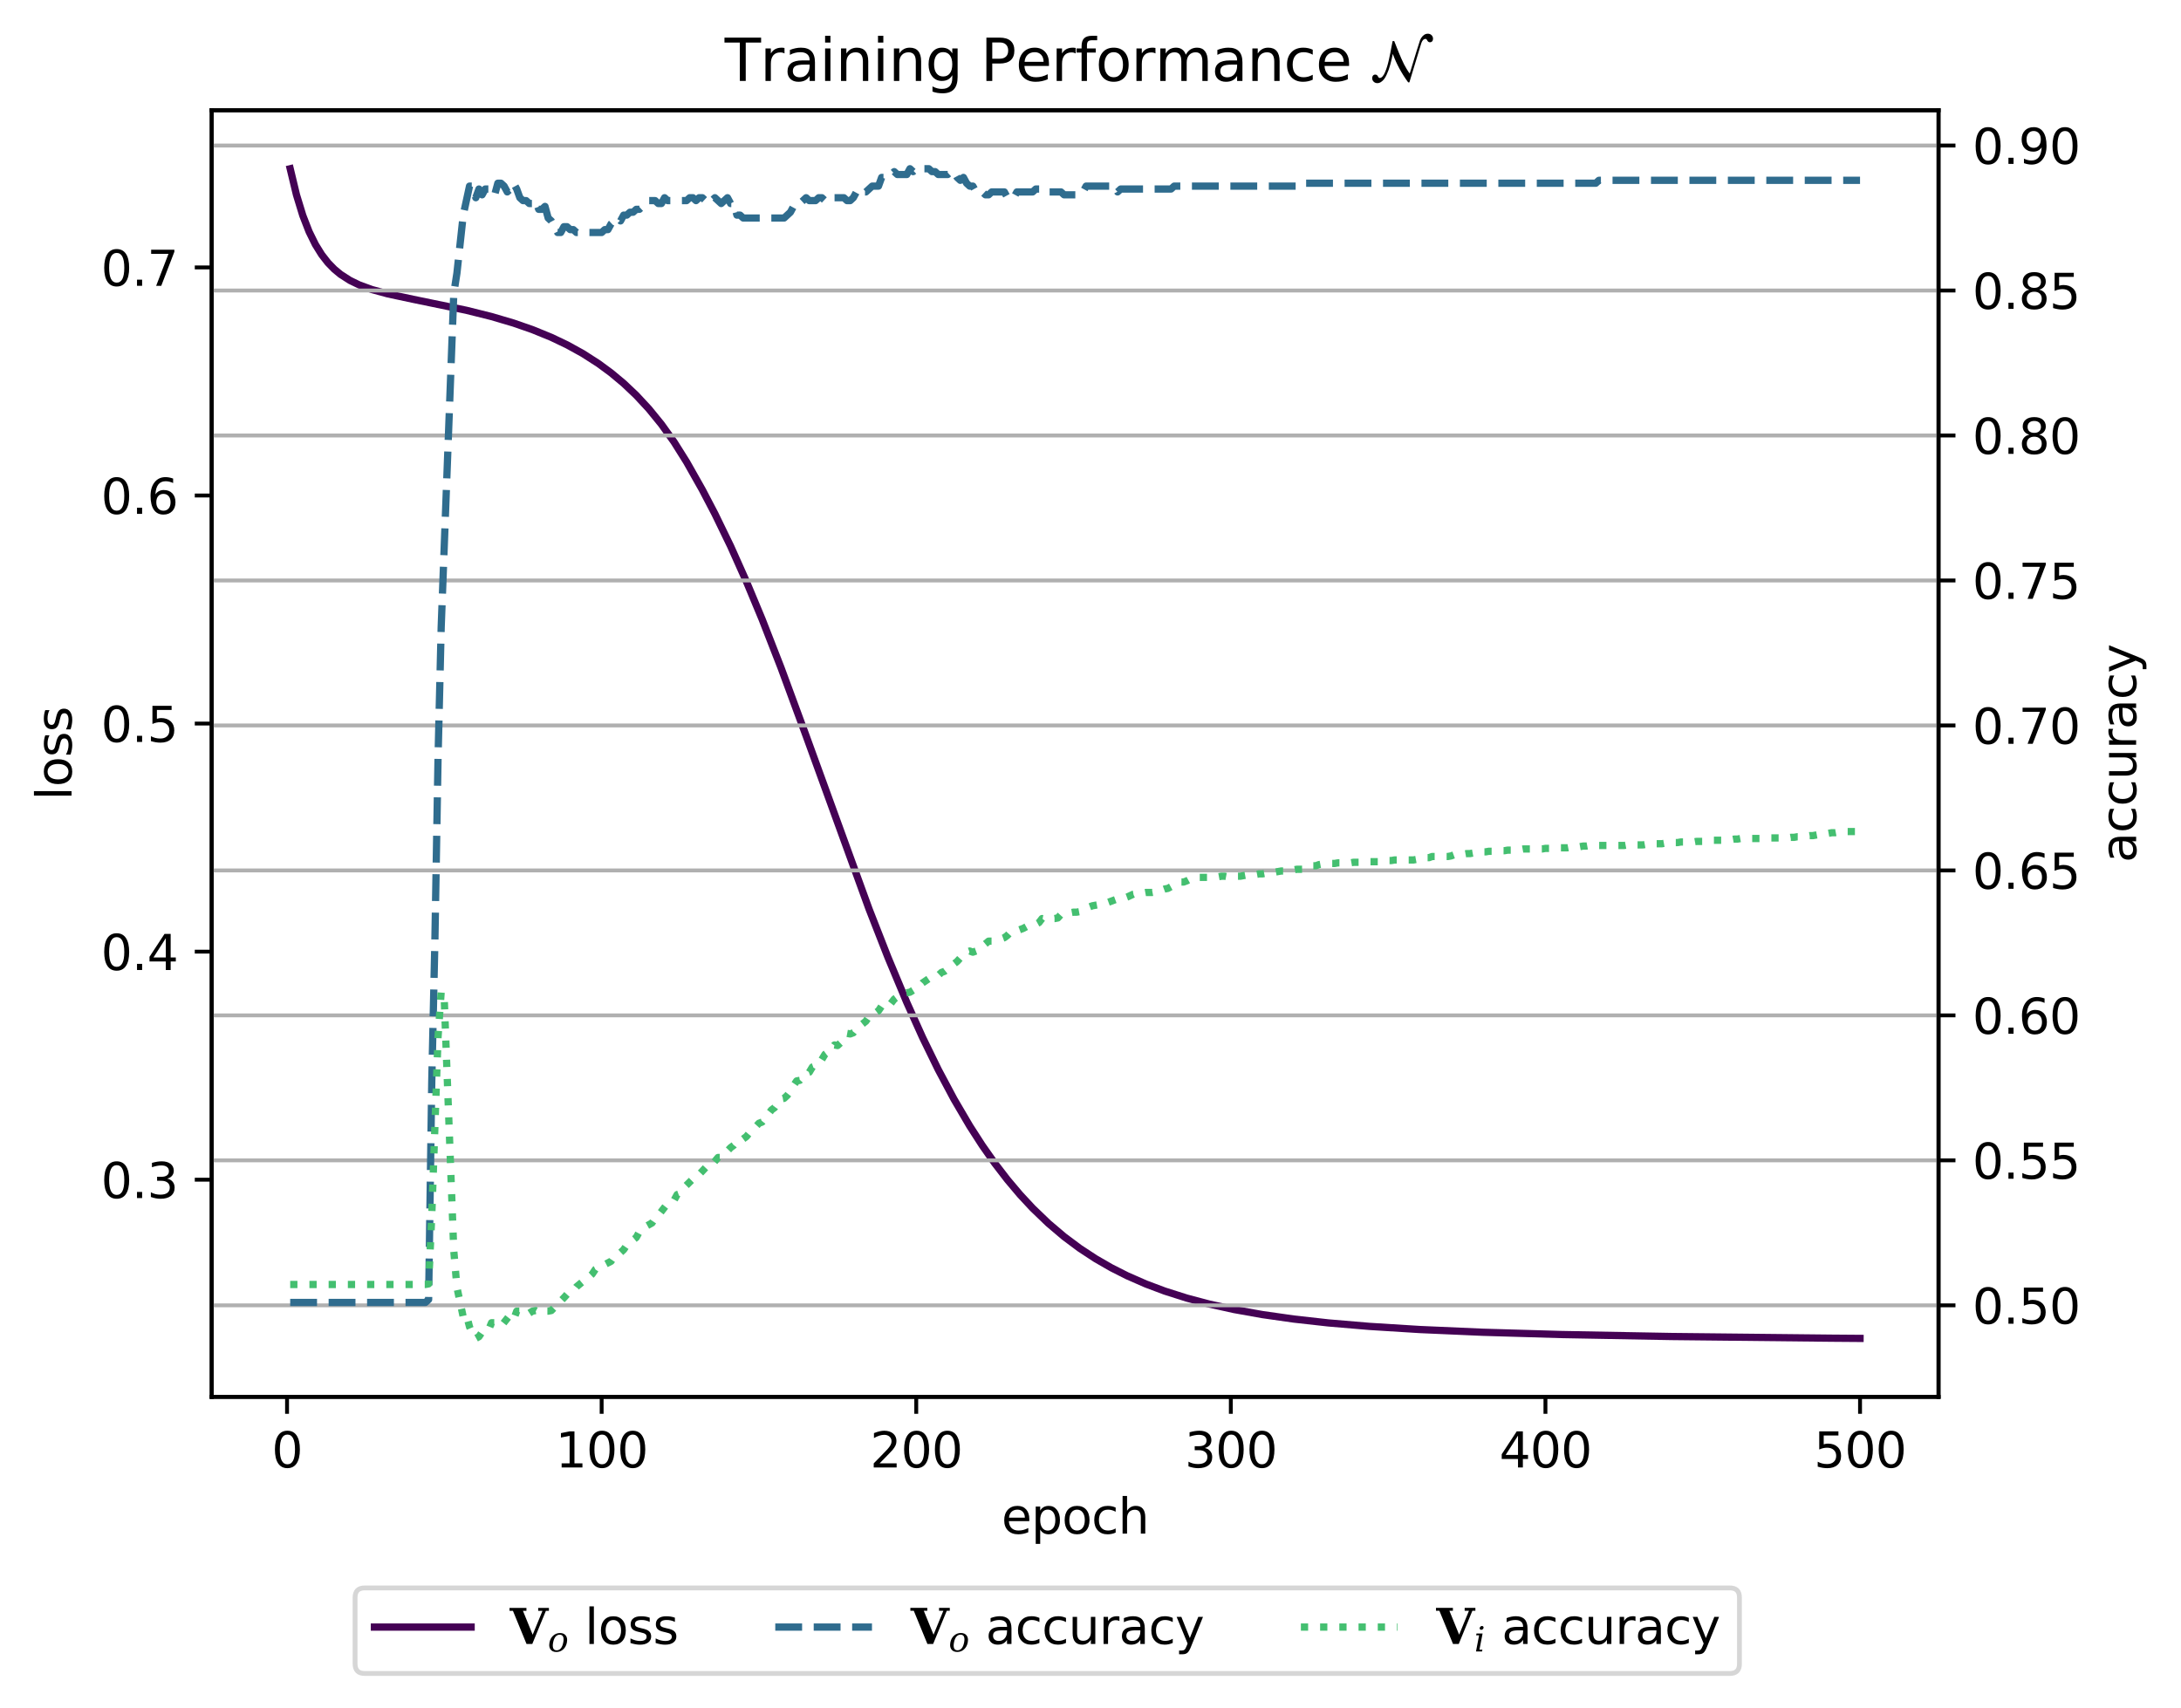 <?xml version="1.0" encoding="utf-8" standalone="no"?>
<!DOCTYPE svg PUBLIC "-//W3C//DTD SVG 1.1//EN"
  "http://www.w3.org/Graphics/SVG/1.1/DTD/svg11.dtd">
<svg xmlns:xlink="http://www.w3.org/1999/xlink" width="451.045pt" height="353.32pt" viewBox="0 0 451.045 353.32" xmlns="http://www.w3.org/2000/svg" version="1.1">
 <defs>
  <style type="text/css">*{stroke-linejoin: round; stroke-linecap: butt}</style>
 </defs>
 <g id="figure_1">
  <g id="patch_1">
   <path d="M 0 353.32 
L 451.045 353.32 
L 451.045 -0 
L 0 -0 
z
" style="fill: #ffffff"/>
  </g>
  <g id="axes_1">
   <g id="patch_2">
    <path d="M 43.781 288.912 
L 400.901 288.912 
L 400.901 22.8 
L 43.781 22.8 
z
" style="fill: #ffffff"/>
   </g>
   <g id="matplotlib.axis_1">
    <g id="xtick_1">
     <g id="line2d_1">
      <defs>
       <path id="m63c7beda9b" d="M 0 0 
L 0 3.5 
" style="stroke: #000000; stroke-width: 0.8"/>
      </defs>
      <g>
       <use xlink:href="#m63c7beda9b" x="59.363" y="288.912" style="stroke: #000000; stroke-width: 0.8"/>
      </g>
     </g>
     <g id="text_1">
      <!-- 0 -->
      <g transform="translate(56.182 303.51) scale(0.1 -0.1)">
       <defs>
        <path id="DejaVuSans-30" d="M 2034 4250 
Q 1547 4250 1301 3770 
Q 1056 3291 1056 2328 
Q 1056 1369 1301 889 
Q 1547 409 2034 409 
Q 2525 409 2770 889 
Q 3016 1369 3016 2328 
Q 3016 3291 2770 3770 
Q 2525 4250 2034 4250 
z
M 2034 4750 
Q 2819 4750 3233 4129 
Q 3647 3509 3647 2328 
Q 3647 1150 3233 529 
Q 2819 -91 2034 -91 
Q 1250 -91 836 529 
Q 422 1150 422 2328 
Q 422 3509 836 4129 
Q 1250 4750 2034 4750 
z
" transform="scale(0.016)"/>
       </defs>
       <use xlink:href="#DejaVuSans-30"/>
      </g>
     </g>
    </g>
    <g id="xtick_2">
     <g id="line2d_2">
      <g>
       <use xlink:href="#m63c7beda9b" x="124.424" y="288.912" style="stroke: #000000; stroke-width: 0.8"/>
      </g>
     </g>
     <g id="text_2">
      <!-- 100 -->
      <g transform="translate(114.881 303.51) scale(0.1 -0.1)">
       <defs>
        <path id="DejaVuSans-31" d="M 794 531 
L 1825 531 
L 1825 4091 
L 703 3866 
L 703 4441 
L 1819 4666 
L 2450 4666 
L 2450 531 
L 3481 531 
L 3481 0 
L 794 0 
L 794 531 
z
" transform="scale(0.016)"/>
       </defs>
       <use xlink:href="#DejaVuSans-31"/>
       <use xlink:href="#DejaVuSans-30" x="63.623"/>
       <use xlink:href="#DejaVuSans-30" x="127.246"/>
      </g>
     </g>
    </g>
    <g id="xtick_3">
     <g id="line2d_3">
      <g>
       <use xlink:href="#m63c7beda9b" x="189.485" y="288.912" style="stroke: #000000; stroke-width: 0.8"/>
      </g>
     </g>
     <g id="text_3">
      <!-- 200 -->
      <g transform="translate(179.942 303.51) scale(0.1 -0.1)">
       <defs>
        <path id="DejaVuSans-32" d="M 1228 531 
L 3431 531 
L 3431 0 
L 469 0 
L 469 531 
Q 828 903 1448 1529 
Q 2069 2156 2228 2338 
Q 2531 2678 2651 2914 
Q 2772 3150 2772 3378 
Q 2772 3750 2511 3984 
Q 2250 4219 1831 4219 
Q 1534 4219 1204 4116 
Q 875 4013 500 3803 
L 500 4441 
Q 881 4594 1212 4672 
Q 1544 4750 1819 4750 
Q 2544 4750 2975 4387 
Q 3406 4025 3406 3419 
Q 3406 3131 3298 2873 
Q 3191 2616 2906 2266 
Q 2828 2175 2409 1742 
Q 1991 1309 1228 531 
z
" transform="scale(0.016)"/>
       </defs>
       <use xlink:href="#DejaVuSans-32"/>
       <use xlink:href="#DejaVuSans-30" x="63.623"/>
       <use xlink:href="#DejaVuSans-30" x="127.246"/>
      </g>
     </g>
    </g>
    <g id="xtick_4">
     <g id="line2d_4">
      <g>
       <use xlink:href="#m63c7beda9b" x="254.546" y="288.912" style="stroke: #000000; stroke-width: 0.8"/>
      </g>
     </g>
     <g id="text_4">
      <!-- 300 -->
      <g transform="translate(245.003 303.51) scale(0.1 -0.1)">
       <defs>
        <path id="DejaVuSans-33" d="M 2597 2516 
Q 3050 2419 3304 2112 
Q 3559 1806 3559 1356 
Q 3559 666 3084 287 
Q 2609 -91 1734 -91 
Q 1441 -91 1130 -33 
Q 819 25 488 141 
L 488 750 
Q 750 597 1062 519 
Q 1375 441 1716 441 
Q 2309 441 2620 675 
Q 2931 909 2931 1356 
Q 2931 1769 2642 2001 
Q 2353 2234 1838 2234 
L 1294 2234 
L 1294 2753 
L 1863 2753 
Q 2328 2753 2575 2939 
Q 2822 3125 2822 3475 
Q 2822 3834 2567 4026 
Q 2313 4219 1838 4219 
Q 1578 4219 1281 4162 
Q 984 4106 628 3988 
L 628 4550 
Q 988 4650 1302 4700 
Q 1616 4750 1894 4750 
Q 2613 4750 3031 4423 
Q 3450 4097 3450 3541 
Q 3450 3153 3228 2886 
Q 3006 2619 2597 2516 
z
" transform="scale(0.016)"/>
       </defs>
       <use xlink:href="#DejaVuSans-33"/>
       <use xlink:href="#DejaVuSans-30" x="63.623"/>
       <use xlink:href="#DejaVuSans-30" x="127.246"/>
      </g>
     </g>
    </g>
    <g id="xtick_5">
     <g id="line2d_5">
      <g>
       <use xlink:href="#m63c7beda9b" x="319.607" y="288.912" style="stroke: #000000; stroke-width: 0.8"/>
      </g>
     </g>
     <g id="text_5">
      <!-- 400 -->
      <g transform="translate(310.064 303.51) scale(0.1 -0.1)">
       <defs>
        <path id="DejaVuSans-34" d="M 2419 4116 
L 825 1625 
L 2419 1625 
L 2419 4116 
z
M 2253 4666 
L 3047 4666 
L 3047 1625 
L 3713 1625 
L 3713 1100 
L 3047 1100 
L 3047 0 
L 2419 0 
L 2419 1100 
L 313 1100 
L 313 1709 
L 2253 4666 
z
" transform="scale(0.016)"/>
       </defs>
       <use xlink:href="#DejaVuSans-34"/>
       <use xlink:href="#DejaVuSans-30" x="63.623"/>
       <use xlink:href="#DejaVuSans-30" x="127.246"/>
      </g>
     </g>
    </g>
    <g id="xtick_6">
     <g id="line2d_6">
      <g>
       <use xlink:href="#m63c7beda9b" x="384.669" y="288.912" style="stroke: #000000; stroke-width: 0.8"/>
      </g>
     </g>
     <g id="text_6">
      <!-- 500 -->
      <g transform="translate(375.125 303.51) scale(0.1 -0.1)">
       <defs>
        <path id="DejaVuSans-35" d="M 691 4666 
L 3169 4666 
L 3169 4134 
L 1269 4134 
L 1269 2991 
Q 1406 3038 1543 3061 
Q 1681 3084 1819 3084 
Q 2600 3084 3056 2656 
Q 3513 2228 3513 1497 
Q 3513 744 3044 326 
Q 2575 -91 1722 -91 
Q 1428 -91 1123 -41 
Q 819 9 494 109 
L 494 744 
Q 775 591 1075 516 
Q 1375 441 1709 441 
Q 2250 441 2565 725 
Q 2881 1009 2881 1497 
Q 2881 1984 2565 2268 
Q 2250 2553 1709 2553 
Q 1456 2553 1204 2497 
Q 953 2441 691 2322 
L 691 4666 
z
" transform="scale(0.016)"/>
       </defs>
       <use xlink:href="#DejaVuSans-35"/>
       <use xlink:href="#DejaVuSans-30" x="63.623"/>
       <use xlink:href="#DejaVuSans-30" x="127.246"/>
      </g>
     </g>
    </g>
    <g id="text_7">
     <!-- epoch -->
     <g transform="translate(207.113 317.189) scale(0.1 -0.1)">
      <defs>
       <path id="DejaVuSans-65" d="M 3597 1894 
L 3597 1613 
L 953 1613 
Q 991 1019 1311 708 
Q 1631 397 2203 397 
Q 2534 397 2845 478 
Q 3156 559 3463 722 
L 3463 178 
Q 3153 47 2828 -22 
Q 2503 -91 2169 -91 
Q 1331 -91 842 396 
Q 353 884 353 1716 
Q 353 2575 817 3079 
Q 1281 3584 2069 3584 
Q 2775 3584 3186 3129 
Q 3597 2675 3597 1894 
z
M 3022 2063 
Q 3016 2534 2758 2815 
Q 2500 3097 2075 3097 
Q 1594 3097 1305 2825 
Q 1016 2553 972 2059 
L 3022 2063 
z
" transform="scale(0.016)"/>
       <path id="DejaVuSans-70" d="M 1159 525 
L 1159 -1331 
L 581 -1331 
L 581 3500 
L 1159 3500 
L 1159 2969 
Q 1341 3281 1617 3432 
Q 1894 3584 2278 3584 
Q 2916 3584 3314 3078 
Q 3713 2572 3713 1747 
Q 3713 922 3314 415 
Q 2916 -91 2278 -91 
Q 1894 -91 1617 61 
Q 1341 213 1159 525 
z
M 3116 1747 
Q 3116 2381 2855 2742 
Q 2594 3103 2138 3103 
Q 1681 3103 1420 2742 
Q 1159 2381 1159 1747 
Q 1159 1113 1420 752 
Q 1681 391 2138 391 
Q 2594 391 2855 752 
Q 3116 1113 3116 1747 
z
" transform="scale(0.016)"/>
       <path id="DejaVuSans-6f" d="M 1959 3097 
Q 1497 3097 1228 2736 
Q 959 2375 959 1747 
Q 959 1119 1226 758 
Q 1494 397 1959 397 
Q 2419 397 2687 759 
Q 2956 1122 2956 1747 
Q 2956 2369 2687 2733 
Q 2419 3097 1959 3097 
z
M 1959 3584 
Q 2709 3584 3137 3096 
Q 3566 2609 3566 1747 
Q 3566 888 3137 398 
Q 2709 -91 1959 -91 
Q 1206 -91 779 398 
Q 353 888 353 1747 
Q 353 2609 779 3096 
Q 1206 3584 1959 3584 
z
" transform="scale(0.016)"/>
       <path id="DejaVuSans-63" d="M 3122 3366 
L 3122 2828 
Q 2878 2963 2633 3030 
Q 2388 3097 2138 3097 
Q 1578 3097 1268 2742 
Q 959 2388 959 1747 
Q 959 1106 1268 751 
Q 1578 397 2138 397 
Q 2388 397 2633 464 
Q 2878 531 3122 666 
L 3122 134 
Q 2881 22 2623 -34 
Q 2366 -91 2075 -91 
Q 1284 -91 818 406 
Q 353 903 353 1747 
Q 353 2603 823 3093 
Q 1294 3584 2113 3584 
Q 2378 3584 2631 3529 
Q 2884 3475 3122 3366 
z
" transform="scale(0.016)"/>
       <path id="DejaVuSans-68" d="M 3513 2113 
L 3513 0 
L 2938 0 
L 2938 2094 
Q 2938 2591 2744 2837 
Q 2550 3084 2163 3084 
Q 1697 3084 1428 2787 
Q 1159 2491 1159 1978 
L 1159 0 
L 581 0 
L 581 4863 
L 1159 4863 
L 1159 2956 
Q 1366 3272 1645 3428 
Q 1925 3584 2291 3584 
Q 2894 3584 3203 3211 
Q 3513 2838 3513 2113 
z
" transform="scale(0.016)"/>
      </defs>
      <use xlink:href="#DejaVuSans-65"/>
      <use xlink:href="#DejaVuSans-70" x="61.523"/>
      <use xlink:href="#DejaVuSans-6f" x="125"/>
      <use xlink:href="#DejaVuSans-63" x="186.182"/>
      <use xlink:href="#DejaVuSans-68" x="241.162"/>
     </g>
    </g>
   </g>
   <g id="matplotlib.axis_2">
    <g id="ytick_1">
     <g id="line2d_7">
      <defs>
       <path id="m575613a754" d="M 0 0 
L -3.5 0 
" style="stroke: #000000; stroke-width: 0.8"/>
      </defs>
      <g>
       <use xlink:href="#m575613a754" x="43.781" y="243.993" style="stroke: #000000; stroke-width: 0.8"/>
      </g>
     </g>
     <g id="text_8">
      <!-- 0.3 -->
      <g transform="translate(20.878 247.792) scale(0.1 -0.1)">
       <defs>
        <path id="DejaVuSans-2e" d="M 684 794 
L 1344 794 
L 1344 0 
L 684 0 
L 684 794 
z
" transform="scale(0.016)"/>
       </defs>
       <use xlink:href="#DejaVuSans-30"/>
       <use xlink:href="#DejaVuSans-2e" x="63.623"/>
       <use xlink:href="#DejaVuSans-33" x="95.41"/>
      </g>
     </g>
    </g>
    <g id="ytick_2">
     <g id="line2d_8">
      <g>
       <use xlink:href="#m575613a754" x="43.781" y="196.823" style="stroke: #000000; stroke-width: 0.8"/>
      </g>
     </g>
     <g id="text_9">
      <!-- 0.4 -->
      <g transform="translate(20.878 200.622) scale(0.1 -0.1)">
       <use xlink:href="#DejaVuSans-30"/>
       <use xlink:href="#DejaVuSans-2e" x="63.623"/>
       <use xlink:href="#DejaVuSans-34" x="95.41"/>
      </g>
     </g>
    </g>
    <g id="ytick_3">
     <g id="line2d_9">
      <g>
       <use xlink:href="#m575613a754" x="43.781" y="149.653" style="stroke: #000000; stroke-width: 0.8"/>
      </g>
     </g>
     <g id="text_10">
      <!-- 0.5 -->
      <g transform="translate(20.878 153.452) scale(0.1 -0.1)">
       <use xlink:href="#DejaVuSans-30"/>
       <use xlink:href="#DejaVuSans-2e" x="63.623"/>
       <use xlink:href="#DejaVuSans-35" x="95.41"/>
      </g>
     </g>
    </g>
    <g id="ytick_4">
     <g id="line2d_10">
      <g>
       <use xlink:href="#m575613a754" x="43.781" y="102.483" style="stroke: #000000; stroke-width: 0.8"/>
      </g>
     </g>
     <g id="text_11">
      <!-- 0.6 -->
      <g transform="translate(20.878 106.282) scale(0.1 -0.1)">
       <defs>
        <path id="DejaVuSans-36" d="M 2113 2584 
Q 1688 2584 1439 2293 
Q 1191 2003 1191 1497 
Q 1191 994 1439 701 
Q 1688 409 2113 409 
Q 2538 409 2786 701 
Q 3034 994 3034 1497 
Q 3034 2003 2786 2293 
Q 2538 2584 2113 2584 
z
M 3366 4563 
L 3366 3988 
Q 3128 4100 2886 4159 
Q 2644 4219 2406 4219 
Q 1781 4219 1451 3797 
Q 1122 3375 1075 2522 
Q 1259 2794 1537 2939 
Q 1816 3084 2150 3084 
Q 2853 3084 3261 2657 
Q 3669 2231 3669 1497 
Q 3669 778 3244 343 
Q 2819 -91 2113 -91 
Q 1303 -91 875 529 
Q 447 1150 447 2328 
Q 447 3434 972 4092 
Q 1497 4750 2381 4750 
Q 2619 4750 2861 4703 
Q 3103 4656 3366 4563 
z
" transform="scale(0.016)"/>
       </defs>
       <use xlink:href="#DejaVuSans-30"/>
       <use xlink:href="#DejaVuSans-2e" x="63.623"/>
       <use xlink:href="#DejaVuSans-36" x="95.41"/>
      </g>
     </g>
    </g>
    <g id="ytick_5">
     <g id="line2d_11">
      <g>
       <use xlink:href="#m575613a754" x="43.781" y="55.313" style="stroke: #000000; stroke-width: 0.8"/>
      </g>
     </g>
     <g id="text_12">
      <!-- 0.7 -->
      <g transform="translate(20.878 59.112) scale(0.1 -0.1)">
       <defs>
        <path id="DejaVuSans-37" d="M 525 4666 
L 3525 4666 
L 3525 4397 
L 1831 0 
L 1172 0 
L 2766 4134 
L 525 4134 
L 525 4666 
z
" transform="scale(0.016)"/>
       </defs>
       <use xlink:href="#DejaVuSans-30"/>
       <use xlink:href="#DejaVuSans-2e" x="63.623"/>
       <use xlink:href="#DejaVuSans-37" x="95.41"/>
      </g>
     </g>
    </g>
    <g id="text_13">
     <!-- loss -->
     <g transform="translate(14.798 165.514) rotate(-90) scale(0.1 -0.1)">
      <defs>
       <path id="DejaVuSans-6c" d="M 603 4863 
L 1178 4863 
L 1178 0 
L 603 0 
L 603 4863 
z
" transform="scale(0.016)"/>
       <path id="DejaVuSans-73" d="M 2834 3397 
L 2834 2853 
Q 2591 2978 2328 3040 
Q 2066 3103 1784 3103 
Q 1356 3103 1142 2972 
Q 928 2841 928 2578 
Q 928 2378 1081 2264 
Q 1234 2150 1697 2047 
L 1894 2003 
Q 2506 1872 2764 1633 
Q 3022 1394 3022 966 
Q 3022 478 2636 193 
Q 2250 -91 1575 -91 
Q 1294 -91 989 -36 
Q 684 19 347 128 
L 347 722 
Q 666 556 975 473 
Q 1284 391 1588 391 
Q 1994 391 2212 530 
Q 2431 669 2431 922 
Q 2431 1156 2273 1281 
Q 2116 1406 1581 1522 
L 1381 1569 
Q 847 1681 609 1914 
Q 372 2147 372 2553 
Q 372 3047 722 3315 
Q 1072 3584 1716 3584 
Q 2034 3584 2315 3537 
Q 2597 3491 2834 3397 
z
" transform="scale(0.016)"/>
      </defs>
      <use xlink:href="#DejaVuSans-6c"/>
      <use xlink:href="#DejaVuSans-6f" x="27.783"/>
      <use xlink:href="#DejaVuSans-73" x="88.965"/>
      <use xlink:href="#DejaVuSans-73" x="141.064"/>
     </g>
    </g>
   </g>
   <g id="line2d_12">
    <path d="M 60.014 34.896 
L 61.315 40.312 
L 62.616 44.563 
L 63.918 47.912 
L 65.219 50.559 
L 66.52 52.658 
L 67.821 54.329 
L 69.123 55.667 
L 70.424 56.745 
L 72.376 58 
L 74.327 58.944 
L 76.93 59.891 
L 80.183 60.778 
L 85.388 61.891 
L 96.448 64.174 
L 101.653 65.473 
L 106.207 66.818 
L 110.111 68.175 
L 114.015 69.77 
L 117.268 71.321 
L 120.521 73.116 
L 123.774 75.204 
L 126.376 77.12 
L 128.979 79.291 
L 131.581 81.755 
L 134.184 84.559 
L 136.786 87.753 
L 139.388 91.392 
L 141.991 95.54 
L 145.244 101.298 
L 147.846 106.271 
L 151.099 112.976 
L 154.352 120.26 
L 157.606 128.072 
L 161.509 138.082 
L 166.714 152.204 
L 179.726 188.017 
L 183.63 197.996 
L 187.534 207.334 
L 190.787 214.56 
L 194.04 221.229 
L 197.293 227.335 
L 200.546 232.882 
L 203.148 236.921 
L 205.751 240.623 
L 208.353 244.005 
L 210.956 247.088 
L 213.558 249.885 
L 216.811 253.012 
L 220.064 255.771 
L 223.317 258.199 
L 226.57 260.332 
L 229.823 262.206 
L 233.076 263.852 
L 236.98 265.564 
L 240.884 267.031 
L 245.438 268.479 
L 249.992 269.69 
L 255.197 270.839 
L 261.053 271.886 
L 267.559 272.814 
L 274.715 273.612 
L 283.173 274.329 
L 293.583 274.977 
L 306.595 275.543 
L 322.861 276.013 
L 345.632 276.423 
L 378.813 276.771 
L 384.669 276.816 
L 384.669 276.816 
" clip-path="url(#p82a9c1c07f)" style="fill: none; stroke: #440154; stroke-width: 1.5; stroke-linecap: square"/>
   </g>
   <g id="patch_3">
    <path d="M 43.781 288.912 
L 43.781 22.8 
" style="fill: none; stroke: #000000; stroke-width: 0.8; stroke-linejoin: miter; stroke-linecap: square"/>
   </g>
   <g id="patch_4">
    <path d="M 400.901 288.912 
L 400.901 22.8 
" style="fill: none; stroke: #000000; stroke-width: 0.8; stroke-linejoin: miter; stroke-linecap: square"/>
   </g>
   <g id="patch_5">
    <path d="M 43.781 288.912 
L 400.901 288.912 
" style="fill: none; stroke: #000000; stroke-width: 0.8; stroke-linejoin: miter; stroke-linecap: square"/>
   </g>
   <g id="patch_6">
    <path d="M 43.781 22.8 
L 400.901 22.8 
" style="fill: none; stroke: #000000; stroke-width: 0.8; stroke-linejoin: miter; stroke-linecap: square"/>
   </g>
   <g id="text_14">
    <!-- Training Performance $\mathcal{N}$ -->
    <g transform="translate(149.861 16.8) scale(0.12 -0.12)">
     <defs>
      <path id="DejaVuSans-54" d="M -19 4666 
L 3928 4666 
L 3928 4134 
L 2272 4134 
L 2272 0 
L 1638 0 
L 1638 4134 
L -19 4134 
L -19 4666 
z
" transform="scale(0.016)"/>
      <path id="DejaVuSans-72" d="M 2631 2963 
Q 2534 3019 2420 3045 
Q 2306 3072 2169 3072 
Q 1681 3072 1420 2755 
Q 1159 2438 1159 1844 
L 1159 0 
L 581 0 
L 581 3500 
L 1159 3500 
L 1159 2956 
Q 1341 3275 1631 3429 
Q 1922 3584 2338 3584 
Q 2397 3584 2469 3576 
Q 2541 3569 2628 3553 
L 2631 2963 
z
" transform="scale(0.016)"/>
      <path id="DejaVuSans-61" d="M 2194 1759 
Q 1497 1759 1228 1600 
Q 959 1441 959 1056 
Q 959 750 1161 570 
Q 1363 391 1709 391 
Q 2188 391 2477 730 
Q 2766 1069 2766 1631 
L 2766 1759 
L 2194 1759 
z
M 3341 1997 
L 3341 0 
L 2766 0 
L 2766 531 
Q 2569 213 2275 61 
Q 1981 -91 1556 -91 
Q 1019 -91 701 211 
Q 384 513 384 1019 
Q 384 1609 779 1909 
Q 1175 2209 1959 2209 
L 2766 2209 
L 2766 2266 
Q 2766 2663 2505 2880 
Q 2244 3097 1772 3097 
Q 1472 3097 1187 3025 
Q 903 2953 641 2809 
L 641 3341 
Q 956 3463 1253 3523 
Q 1550 3584 1831 3584 
Q 2591 3584 2966 3190 
Q 3341 2797 3341 1997 
z
" transform="scale(0.016)"/>
      <path id="DejaVuSans-69" d="M 603 3500 
L 1178 3500 
L 1178 0 
L 603 0 
L 603 3500 
z
M 603 4863 
L 1178 4863 
L 1178 4134 
L 603 4134 
L 603 4863 
z
" transform="scale(0.016)"/>
      <path id="DejaVuSans-6e" d="M 3513 2113 
L 3513 0 
L 2938 0 
L 2938 2094 
Q 2938 2591 2744 2837 
Q 2550 3084 2163 3084 
Q 1697 3084 1428 2787 
Q 1159 2491 1159 1978 
L 1159 0 
L 581 0 
L 581 3500 
L 1159 3500 
L 1159 2956 
Q 1366 3272 1645 3428 
Q 1925 3584 2291 3584 
Q 2894 3584 3203 3211 
Q 3513 2838 3513 2113 
z
" transform="scale(0.016)"/>
      <path id="DejaVuSans-67" d="M 2906 1791 
Q 2906 2416 2648 2759 
Q 2391 3103 1925 3103 
Q 1463 3103 1205 2759 
Q 947 2416 947 1791 
Q 947 1169 1205 825 
Q 1463 481 1925 481 
Q 2391 481 2648 825 
Q 2906 1169 2906 1791 
z
M 3481 434 
Q 3481 -459 3084 -895 
Q 2688 -1331 1869 -1331 
Q 1566 -1331 1297 -1286 
Q 1028 -1241 775 -1147 
L 775 -588 
Q 1028 -725 1275 -790 
Q 1522 -856 1778 -856 
Q 2344 -856 2625 -561 
Q 2906 -266 2906 331 
L 2906 616 
Q 2728 306 2450 153 
Q 2172 0 1784 0 
Q 1141 0 747 490 
Q 353 981 353 1791 
Q 353 2603 747 3093 
Q 1141 3584 1784 3584 
Q 2172 3584 2450 3431 
Q 2728 3278 2906 2969 
L 2906 3500 
L 3481 3500 
L 3481 434 
z
" transform="scale(0.016)"/>
      <path id="DejaVuSans-20" transform="scale(0.016)"/>
      <path id="DejaVuSans-50" d="M 1259 4147 
L 1259 2394 
L 2053 2394 
Q 2494 2394 2734 2622 
Q 2975 2850 2975 3272 
Q 2975 3691 2734 3919 
Q 2494 4147 2053 4147 
L 1259 4147 
z
M 628 4666 
L 2053 4666 
Q 2838 4666 3239 4311 
Q 3641 3956 3641 3272 
Q 3641 2581 3239 2228 
Q 2838 1875 2053 1875 
L 1259 1875 
L 1259 0 
L 628 0 
L 628 4666 
z
" transform="scale(0.016)"/>
      <path id="DejaVuSans-66" d="M 2375 4863 
L 2375 4384 
L 1825 4384 
Q 1516 4384 1395 4259 
Q 1275 4134 1275 3809 
L 1275 3500 
L 2222 3500 
L 2222 3053 
L 1275 3053 
L 1275 0 
L 697 0 
L 697 3053 
L 147 3053 
L 147 3500 
L 697 3500 
L 697 3744 
Q 697 4328 969 4595 
Q 1241 4863 1831 4863 
L 2375 4863 
z
" transform="scale(0.016)"/>
      <path id="DejaVuSans-6d" d="M 3328 2828 
Q 3544 3216 3844 3400 
Q 4144 3584 4550 3584 
Q 5097 3584 5394 3201 
Q 5691 2819 5691 2113 
L 5691 0 
L 5113 0 
L 5113 2094 
Q 5113 2597 4934 2840 
Q 4756 3084 4391 3084 
Q 3944 3084 3684 2787 
Q 3425 2491 3425 1978 
L 3425 0 
L 2847 0 
L 2847 2094 
Q 2847 2600 2669 2842 
Q 2491 3084 2119 3084 
Q 1678 3084 1418 2786 
Q 1159 2488 1159 1978 
L 1159 0 
L 581 0 
L 581 3500 
L 1159 3500 
L 1159 2956 
Q 1356 3278 1631 3431 
Q 1906 3584 2284 3584 
Q 2666 3584 2933 3390 
Q 3200 3197 3328 2828 
z
" transform="scale(0.016)"/>
      <path id="STIXNonUnicode-Italic-e23a" d="M 4294 800 
L 4301 800 
Q 5293 4070 5408 4378 
Q 5472 4538 5523 4614 
Q 5830 5088 6253 5088 
Q 6490 5088 6650 4931 
Q 6810 4774 6810 4550 
Q 6810 4378 6720 4272 
Q 6630 4166 6470 4166 
Q 6368 4166 6297 4224 
Q 6227 4282 6198 4349 
Q 6170 4416 6118 4473 
Q 6067 4531 6003 4531 
Q 5939 4531 5881 4508 
Q 5824 4486 5785 4457 
Q 5747 4429 5705 4371 
Q 5664 4314 5638 4275 
Q 5613 4237 5584 4163 
Q 5555 4090 5545 4058 
Q 5536 4026 5510 3952 
Q 5485 3878 5485 3866 
L 4262 -154 
L 4134 -154 
Q 3078 1280 2483 2893 
L 2470 2893 
Q 2406 2579 2358 2361 
Q 2310 2144 2214 1792 
Q 2118 1440 2028 1190 
Q 1939 941 1804 653 
Q 1670 365 1529 185 
Q 1389 6 1203 -115 
Q 1018 -237 813 -237 
Q 576 -237 416 -80 
Q 256 77 256 301 
Q 256 474 345 579 
Q 435 685 595 685 
Q 698 685 768 627 
Q 838 570 867 502 
Q 896 435 947 377 
Q 998 320 1062 320 
Q 1222 320 1369 480 
Q 1517 640 1638 928 
Q 1760 1216 1862 1542 
Q 1965 1869 2057 2288 
Q 2150 2707 2214 3033 
Q 2278 3360 2348 3741 
Q 2419 4122 2458 4294 
L 2630 4294 
Q 2682 4166 2874 3680 
Q 3066 3194 3142 3008 
Q 3219 2822 3392 2422 
Q 3565 2022 3683 1798 
Q 3802 1574 3968 1292 
Q 4134 1011 4294 800 
z
" transform="scale(0.016)"/>
     </defs>
     <use xlink:href="#DejaVuSans-54" transform="translate(0 0.5)"/>
     <use xlink:href="#DejaVuSans-72" transform="translate(61.084 0.5)"/>
     <use xlink:href="#DejaVuSans-61" transform="translate(102.197 0.5)"/>
     <use xlink:href="#DejaVuSans-69" transform="translate(163.477 0.5)"/>
     <use xlink:href="#DejaVuSans-6e" transform="translate(191.26 0.5)"/>
     <use xlink:href="#DejaVuSans-69" transform="translate(254.639 0.5)"/>
     <use xlink:href="#DejaVuSans-6e" transform="translate(282.422 0.5)"/>
     <use xlink:href="#DejaVuSans-67" transform="translate(345.801 0.5)"/>
     <use xlink:href="#DejaVuSans-20" transform="translate(409.277 0.5)"/>
     <use xlink:href="#DejaVuSans-50" transform="translate(441.064 0.5)"/>
     <use xlink:href="#DejaVuSans-65" transform="translate(501.367 0.5)"/>
     <use xlink:href="#DejaVuSans-72" transform="translate(562.891 0.5)"/>
     <use xlink:href="#DejaVuSans-66" transform="translate(604.004 0.5)"/>
     <use xlink:href="#DejaVuSans-6f" transform="translate(639.209 0.5)"/>
     <use xlink:href="#DejaVuSans-72" transform="translate(700.391 0.5)"/>
     <use xlink:href="#DejaVuSans-6d" transform="translate(741.504 0.5)"/>
     <use xlink:href="#DejaVuSans-61" transform="translate(838.916 0.5)"/>
     <use xlink:href="#DejaVuSans-6e" transform="translate(900.195 0.5)"/>
     <use xlink:href="#DejaVuSans-63" transform="translate(963.574 0.5)"/>
     <use xlink:href="#DejaVuSans-65" transform="translate(1018.555 0.5)"/>
     <use xlink:href="#DejaVuSans-20" transform="translate(1080.078 0.5)"/>
     <use xlink:href="#STIXNonUnicode-Italic-e23a" transform="translate(1111.865 0.5)"/>
    </g>
   </g>
  </g>
  <g id="axes_2">
   <g id="matplotlib.axis_3">
    <g id="ytick_6">
     <g id="line2d_13">
      <path d="M 43.781 269.979 
L 400.901 269.979 
" clip-path="url(#p82a9c1c07f)" style="fill: none; stroke: #b0b0b0; stroke-width: 0.8; stroke-linecap: square"/>
     </g>
     <g id="line2d_14">
      <defs>
       <path id="mfb497af0af" d="M 0 0 
L 3.5 0 
" style="stroke: #000000; stroke-width: 0.8"/>
      </defs>
      <g>
       <use xlink:href="#mfb497af0af" x="400.901" y="269.979" style="stroke: #000000; stroke-width: 0.8"/>
      </g>
     </g>
     <g id="text_15">
      <!-- 0.50 -->
      <g transform="translate(407.901 273.779) scale(0.1 -0.1)">
       <use xlink:href="#DejaVuSans-30"/>
       <use xlink:href="#DejaVuSans-2e" x="63.623"/>
       <use xlink:href="#DejaVuSans-35" x="95.41"/>
       <use xlink:href="#DejaVuSans-30" x="159.033"/>
      </g>
     </g>
    </g>
    <g id="ytick_7">
     <g id="line2d_15">
      <path d="M 43.781 239.994 
L 400.901 239.994 
" clip-path="url(#p82a9c1c07f)" style="fill: none; stroke: #b0b0b0; stroke-width: 0.8; stroke-linecap: square"/>
     </g>
     <g id="line2d_16">
      <g>
       <use xlink:href="#mfb497af0af" x="400.901" y="239.994" style="stroke: #000000; stroke-width: 0.8"/>
      </g>
     </g>
     <g id="text_16">
      <!-- 0.55 -->
      <g transform="translate(407.901 243.793) scale(0.1 -0.1)">
       <use xlink:href="#DejaVuSans-30"/>
       <use xlink:href="#DejaVuSans-2e" x="63.623"/>
       <use xlink:href="#DejaVuSans-35" x="95.41"/>
       <use xlink:href="#DejaVuSans-35" x="159.033"/>
      </g>
     </g>
    </g>
    <g id="ytick_8">
     <g id="line2d_17">
      <path d="M 43.781 210.009 
L 400.901 210.009 
" clip-path="url(#p82a9c1c07f)" style="fill: none; stroke: #b0b0b0; stroke-width: 0.8; stroke-linecap: square"/>
     </g>
     <g id="line2d_18">
      <g>
       <use xlink:href="#mfb497af0af" x="400.901" y="210.009" style="stroke: #000000; stroke-width: 0.8"/>
      </g>
     </g>
     <g id="text_17">
      <!-- 0.60 -->
      <g transform="translate(407.901 213.808) scale(0.1 -0.1)">
       <use xlink:href="#DejaVuSans-30"/>
       <use xlink:href="#DejaVuSans-2e" x="63.623"/>
       <use xlink:href="#DejaVuSans-36" x="95.41"/>
       <use xlink:href="#DejaVuSans-30" x="159.033"/>
      </g>
     </g>
    </g>
    <g id="ytick_9">
     <g id="line2d_19">
      <path d="M 43.781 180.024 
L 400.901 180.024 
" clip-path="url(#p82a9c1c07f)" style="fill: none; stroke: #b0b0b0; stroke-width: 0.8; stroke-linecap: square"/>
     </g>
     <g id="line2d_20">
      <g>
       <use xlink:href="#mfb497af0af" x="400.901" y="180.024" style="stroke: #000000; stroke-width: 0.8"/>
      </g>
     </g>
     <g id="text_18">
      <!-- 0.65 -->
      <g transform="translate(407.901 183.823) scale(0.1 -0.1)">
       <use xlink:href="#DejaVuSans-30"/>
       <use xlink:href="#DejaVuSans-2e" x="63.623"/>
       <use xlink:href="#DejaVuSans-36" x="95.41"/>
       <use xlink:href="#DejaVuSans-35" x="159.033"/>
      </g>
     </g>
    </g>
    <g id="ytick_10">
     <g id="line2d_21">
      <path d="M 43.781 150.039 
L 400.901 150.039 
" clip-path="url(#p82a9c1c07f)" style="fill: none; stroke: #b0b0b0; stroke-width: 0.8; stroke-linecap: square"/>
     </g>
     <g id="line2d_22">
      <g>
       <use xlink:href="#mfb497af0af" x="400.901" y="150.039" style="stroke: #000000; stroke-width: 0.8"/>
      </g>
     </g>
     <g id="text_19">
      <!-- 0.70 -->
      <g transform="translate(407.901 153.838) scale(0.1 -0.1)">
       <use xlink:href="#DejaVuSans-30"/>
       <use xlink:href="#DejaVuSans-2e" x="63.623"/>
       <use xlink:href="#DejaVuSans-37" x="95.41"/>
       <use xlink:href="#DejaVuSans-30" x="159.033"/>
      </g>
     </g>
    </g>
    <g id="ytick_11">
     <g id="line2d_23">
      <path d="M 43.781 120.054 
L 400.901 120.054 
" clip-path="url(#p82a9c1c07f)" style="fill: none; stroke: #b0b0b0; stroke-width: 0.8; stroke-linecap: square"/>
     </g>
     <g id="line2d_24">
      <g>
       <use xlink:href="#mfb497af0af" x="400.901" y="120.054" style="stroke: #000000; stroke-width: 0.8"/>
      </g>
     </g>
     <g id="text_20">
      <!-- 0.75 -->
      <g transform="translate(407.901 123.853) scale(0.1 -0.1)">
       <use xlink:href="#DejaVuSans-30"/>
       <use xlink:href="#DejaVuSans-2e" x="63.623"/>
       <use xlink:href="#DejaVuSans-37" x="95.41"/>
       <use xlink:href="#DejaVuSans-35" x="159.033"/>
      </g>
     </g>
    </g>
    <g id="ytick_12">
     <g id="line2d_25">
      <path d="M 43.781 90.069 
L 400.901 90.069 
" clip-path="url(#p82a9c1c07f)" style="fill: none; stroke: #b0b0b0; stroke-width: 0.8; stroke-linecap: square"/>
     </g>
     <g id="line2d_26">
      <g>
       <use xlink:href="#mfb497af0af" x="400.901" y="90.069" style="stroke: #000000; stroke-width: 0.8"/>
      </g>
     </g>
     <g id="text_21">
      <!-- 0.80 -->
      <g transform="translate(407.901 93.868) scale(0.1 -0.1)">
       <defs>
        <path id="DejaVuSans-38" d="M 2034 2216 
Q 1584 2216 1326 1975 
Q 1069 1734 1069 1313 
Q 1069 891 1326 650 
Q 1584 409 2034 409 
Q 2484 409 2743 651 
Q 3003 894 3003 1313 
Q 3003 1734 2745 1975 
Q 2488 2216 2034 2216 
z
M 1403 2484 
Q 997 2584 770 2862 
Q 544 3141 544 3541 
Q 544 4100 942 4425 
Q 1341 4750 2034 4750 
Q 2731 4750 3128 4425 
Q 3525 4100 3525 3541 
Q 3525 3141 3298 2862 
Q 3072 2584 2669 2484 
Q 3125 2378 3379 2068 
Q 3634 1759 3634 1313 
Q 3634 634 3220 271 
Q 2806 -91 2034 -91 
Q 1263 -91 848 271 
Q 434 634 434 1313 
Q 434 1759 690 2068 
Q 947 2378 1403 2484 
z
M 1172 3481 
Q 1172 3119 1398 2916 
Q 1625 2713 2034 2713 
Q 2441 2713 2670 2916 
Q 2900 3119 2900 3481 
Q 2900 3844 2670 4047 
Q 2441 4250 2034 4250 
Q 1625 4250 1398 4047 
Q 1172 3844 1172 3481 
z
" transform="scale(0.016)"/>
       </defs>
       <use xlink:href="#DejaVuSans-30"/>
       <use xlink:href="#DejaVuSans-2e" x="63.623"/>
       <use xlink:href="#DejaVuSans-38" x="95.41"/>
       <use xlink:href="#DejaVuSans-30" x="159.033"/>
      </g>
     </g>
    </g>
    <g id="ytick_13">
     <g id="line2d_27">
      <path d="M 43.781 60.084 
L 400.901 60.084 
" clip-path="url(#p82a9c1c07f)" style="fill: none; stroke: #b0b0b0; stroke-width: 0.8; stroke-linecap: square"/>
     </g>
     <g id="line2d_28">
      <g>
       <use xlink:href="#mfb497af0af" x="400.901" y="60.084" style="stroke: #000000; stroke-width: 0.8"/>
      </g>
     </g>
     <g id="text_22">
      <!-- 0.85 -->
      <g transform="translate(407.901 63.883) scale(0.1 -0.1)">
       <use xlink:href="#DejaVuSans-30"/>
       <use xlink:href="#DejaVuSans-2e" x="63.623"/>
       <use xlink:href="#DejaVuSans-38" x="95.41"/>
       <use xlink:href="#DejaVuSans-35" x="159.033"/>
      </g>
     </g>
    </g>
    <g id="ytick_14">
     <g id="line2d_29">
      <path d="M 43.781 30.098 
L 400.901 30.098 
" clip-path="url(#p82a9c1c07f)" style="fill: none; stroke: #b0b0b0; stroke-width: 0.8; stroke-linecap: square"/>
     </g>
     <g id="line2d_30">
      <g>
       <use xlink:href="#mfb497af0af" x="400.901" y="30.098" style="stroke: #000000; stroke-width: 0.8"/>
      </g>
     </g>
     <g id="text_23">
      <!-- 0.90 -->
      <g transform="translate(407.901 33.898) scale(0.1 -0.1)">
       <defs>
        <path id="DejaVuSans-39" d="M 703 97 
L 703 672 
Q 941 559 1184 500 
Q 1428 441 1663 441 
Q 2288 441 2617 861 
Q 2947 1281 2994 2138 
Q 2813 1869 2534 1725 
Q 2256 1581 1919 1581 
Q 1219 1581 811 2004 
Q 403 2428 403 3163 
Q 403 3881 828 4315 
Q 1253 4750 1959 4750 
Q 2769 4750 3195 4129 
Q 3622 3509 3622 2328 
Q 3622 1225 3098 567 
Q 2575 -91 1691 -91 
Q 1453 -91 1209 -44 
Q 966 3 703 97 
z
M 1959 2075 
Q 2384 2075 2632 2365 
Q 2881 2656 2881 3163 
Q 2881 3666 2632 3958 
Q 2384 4250 1959 4250 
Q 1534 4250 1286 3958 
Q 1038 3666 1038 3163 
Q 1038 2656 1286 2365 
Q 1534 2075 1959 2075 
z
" transform="scale(0.016)"/>
       </defs>
       <use xlink:href="#DejaVuSans-30"/>
       <use xlink:href="#DejaVuSans-2e" x="63.623"/>
       <use xlink:href="#DejaVuSans-39" x="95.41"/>
       <use xlink:href="#DejaVuSans-30" x="159.033"/>
      </g>
     </g>
    </g>
    <g id="text_24">
     <!-- accuracy -->
     <g transform="translate(441.765 178.415) rotate(-90) scale(0.1 -0.1)">
      <defs>
       <path id="DejaVuSans-75" d="M 544 1381 
L 544 3500 
L 1119 3500 
L 1119 1403 
Q 1119 906 1312 657 
Q 1506 409 1894 409 
Q 2359 409 2629 706 
Q 2900 1003 2900 1516 
L 2900 3500 
L 3475 3500 
L 3475 0 
L 2900 0 
L 2900 538 
Q 2691 219 2414 64 
Q 2138 -91 1772 -91 
Q 1169 -91 856 284 
Q 544 659 544 1381 
z
M 1991 3584 
L 1991 3584 
z
" transform="scale(0.016)"/>
       <path id="DejaVuSans-79" d="M 2059 -325 
Q 1816 -950 1584 -1140 
Q 1353 -1331 966 -1331 
L 506 -1331 
L 506 -850 
L 844 -850 
Q 1081 -850 1212 -737 
Q 1344 -625 1503 -206 
L 1606 56 
L 191 3500 
L 800 3500 
L 1894 763 
L 2988 3500 
L 3597 3500 
L 2059 -325 
z
" transform="scale(0.016)"/>
      </defs>
      <use xlink:href="#DejaVuSans-61"/>
      <use xlink:href="#DejaVuSans-63" x="61.279"/>
      <use xlink:href="#DejaVuSans-63" x="116.26"/>
      <use xlink:href="#DejaVuSans-75" x="171.24"/>
      <use xlink:href="#DejaVuSans-72" x="234.619"/>
      <use xlink:href="#DejaVuSans-61" x="275.732"/>
      <use xlink:href="#DejaVuSans-63" x="337.012"/>
      <use xlink:href="#DejaVuSans-79" x="391.992"/>
     </g>
    </g>
   </g>
   <g id="line2d_31">
    <path d="M 60.014 269.38 
L 87.99 269.38 
L 88.641 268.78 
L 89.291 223.802 
L 89.942 194.417 
L 90.593 156.636 
L 91.243 129.649 
L 93.846 60.683 
L 94.496 56.485 
L 95.798 44.491 
L 97.099 38.494 
L 97.749 38.494 
L 98.4 40.893 
L 99.051 39.094 
L 99.701 40.293 
L 100.352 39.094 
L 101.002 39.094 
L 101.653 40.293 
L 102.304 40.293 
L 102.954 37.895 
L 103.605 37.895 
L 104.255 38.494 
L 104.906 39.694 
L 105.557 39.094 
L 106.207 37.895 
L 106.858 39.094 
L 107.509 40.893 
L 108.159 41.493 
L 108.81 41.493 
L 109.46 42.092 
L 110.111 42.092 
L 110.762 41.493 
L 111.412 43.292 
L 112.063 43.292 
L 112.713 42.692 
L 113.364 45.091 
L 114.015 45.691 
L 115.316 48.089 
L 115.966 48.089 
L 116.617 46.89 
L 117.268 46.89 
L 117.918 47.49 
L 118.569 47.49 
L 119.22 48.089 
L 124.424 48.089 
L 125.075 47.49 
L 125.726 47.49 
L 126.376 46.29 
L 127.677 45.091 
L 128.328 45.691 
L 128.979 44.491 
L 129.629 44.491 
L 130.28 43.892 
L 130.931 43.892 
L 131.581 43.292 
L 132.232 43.292 
L 134.184 41.493 
L 135.485 41.493 
L 136.135 42.092 
L 136.786 42.092 
L 137.437 40.893 
L 138.087 41.493 
L 141.991 41.493 
L 142.641 40.893 
L 143.292 40.893 
L 143.943 41.493 
L 144.593 40.893 
L 145.244 40.893 
L 145.895 41.493 
L 146.545 40.893 
L 147.196 41.493 
L 147.846 40.893 
L 149.148 42.092 
L 150.449 40.893 
L 151.099 42.092 
L 151.75 42.092 
L 152.401 44.491 
L 153.051 44.491 
L 153.702 45.091 
L 162.16 45.091 
L 163.461 43.892 
L 164.112 42.692 
L 164.762 42.092 
L 165.413 42.092 
L 166.714 40.893 
L 167.365 41.493 
L 168.666 41.493 
L 169.317 40.893 
L 169.967 40.893 
L 170.618 41.493 
L 171.268 41.493 
L 171.919 40.893 
L 174.521 40.893 
L 175.172 41.493 
L 175.823 41.493 
L 176.473 40.893 
L 177.124 39.694 
L 177.774 39.094 
L 178.425 39.694 
L 179.076 39.694 
L 180.377 38.494 
L 181.678 38.494 
L 182.329 36.695 
L 182.979 36.695 
L 183.63 36.095 
L 184.281 36.095 
L 184.931 35.496 
L 185.582 36.095 
L 187.534 36.095 
L 188.184 34.896 
L 188.835 35.496 
L 189.485 34.896 
L 192.088 34.896 
L 192.738 35.496 
L 193.389 35.496 
L 194.04 36.095 
L 195.992 36.095 
L 196.642 35.496 
L 197.293 35.496 
L 197.943 36.695 
L 198.594 37.295 
L 199.245 36.695 
L 199.895 37.895 
L 200.546 38.494 
L 201.196 38.494 
L 201.847 39.694 
L 203.148 39.694 
L 203.799 40.293 
L 204.449 40.293 
L 205.1 39.694 
L 207.703 39.694 
L 208.353 40.893 
L 209.654 40.893 
L 210.305 39.694 
L 213.558 39.694 
L 214.209 39.094 
L 215.51 39.094 
L 216.16 39.694 
L 219.414 39.694 
L 220.064 40.293 
L 223.317 40.293 
L 223.968 39.694 
L 224.618 38.494 
L 230.474 38.494 
L 231.124 39.694 
L 231.775 39.094 
L 242.185 39.094 
L 242.835 38.494 
L 268.209 38.494 
L 268.86 37.895 
L 330.017 37.895 
L 330.668 37.295 
L 384.669 37.295 
L 384.669 37.295 
" clip-path="url(#p82a9c1c07f)" style="fill: none; stroke-dasharray: 5.55,2.4; stroke-dashoffset: 0; stroke: #2f6c8e; stroke-width: 1.5"/>
   </g>
   <g id="line2d_32">
    <path d="M 60.014 265.662 
L 87.99 265.662 
L 88.641 265.542 
L 89.291 251.509 
L 90.593 214.447 
L 91.243 205.092 
L 91.894 207.131 
L 93.846 258.705 
L 94.496 266.261 
L 95.798 272.378 
L 96.448 271.898 
L 97.099 274.417 
L 97.749 275.976 
L 98.4 276.816 
L 99.051 276.456 
L 99.701 275.497 
L 100.352 275.497 
L 101.002 275.137 
L 101.653 273.578 
L 102.304 273.578 
L 103.605 272.258 
L 105.557 273.817 
L 106.207 272.978 
L 106.858 271.179 
L 107.509 271.179 
L 108.81 272.018 
L 110.111 271.179 
L 110.762 271.059 
L 111.412 271.419 
L 112.063 271.419 
L 112.713 271.179 
L 113.364 271.179 
L 114.015 271.059 
L 115.316 269.74 
L 116.617 268.42 
L 117.268 267.701 
L 118.569 266.981 
L 119.22 266.141 
L 120.521 265.062 
L 121.171 264.462 
L 121.822 264.102 
L 122.473 263.503 
L 123.123 262.543 
L 126.376 260.864 
L 127.027 259.904 
L 127.677 259.665 
L 128.979 258.465 
L 129.629 257.506 
L 131.581 255.946 
L 132.232 254.747 
L 132.882 254.387 
L 133.533 253.667 
L 134.834 252.948 
L 135.485 251.988 
L 136.135 251.389 
L 138.087 248.87 
L 138.738 248.39 
L 139.388 248.27 
L 140.039 247.071 
L 140.69 246.831 
L 141.34 245.751 
L 143.292 243.832 
L 143.943 243.592 
L 146.545 240.834 
L 147.196 240.954 
L 148.497 239.395 
L 149.148 239.395 
L 151.099 237.356 
L 151.75 236.876 
L 152.401 236.036 
L 153.051 236.036 
L 154.352 235.077 
L 155.654 233.517 
L 156.304 233.038 
L 156.955 232.318 
L 157.606 232.078 
L 159.557 229.559 
L 160.208 229.08 
L 161.509 227.281 
L 162.16 227.161 
L 162.81 226.561 
L 163.461 225.721 
L 164.112 224.522 
L 164.762 223.562 
L 165.413 223.442 
L 166.714 222.003 
L 167.365 221.763 
L 168.015 220.684 
L 169.317 220.204 
L 170.618 218.045 
L 171.919 217.086 
L 172.57 216.126 
L 173.22 216.246 
L 173.871 215.646 
L 175.172 213.727 
L 175.823 213.847 
L 176.473 213.607 
L 177.124 212.768 
L 179.076 211.209 
L 179.726 210.249 
L 180.377 209.649 
L 181.027 209.529 
L 181.678 209.05 
L 182.329 208.09 
L 182.979 208.09 
L 183.63 208.33 
L 184.931 206.651 
L 186.232 205.691 
L 186.883 205.451 
L 188.184 205.212 
L 190.136 204.012 
L 190.787 203.292 
L 192.738 201.973 
L 194.04 201.733 
L 194.69 201.134 
L 195.341 200.894 
L 197.943 198.855 
L 198.594 198.135 
L 199.245 197.655 
L 199.895 196.936 
L 200.546 196.696 
L 201.196 196.936 
L 201.847 196.696 
L 202.498 195.976 
L 203.148 195.736 
L 204.449 194.657 
L 205.1 194.657 
L 205.751 194.417 
L 207.052 194.177 
L 207.703 193.937 
L 208.353 193.457 
L 209.004 192.738 
L 210.305 192.498 
L 211.606 192.018 
L 212.257 191.658 
L 213.558 191.418 
L 214.209 191.178 
L 214.859 190.819 
L 215.51 189.979 
L 216.16 190.099 
L 216.811 190.099 
L 217.462 189.979 
L 218.112 189.979 
L 218.763 189.859 
L 219.414 189.139 
L 220.064 189.139 
L 220.715 188.9 
L 222.016 188.66 
L 222.667 188.66 
L 223.317 188.54 
L 225.269 187.58 
L 225.92 187.34 
L 227.221 187.101 
L 227.871 186.861 
L 229.173 186.621 
L 231.124 185.901 
L 231.775 185.901 
L 232.426 185.781 
L 233.076 185.541 
L 234.378 184.942 
L 235.679 184.702 
L 236.329 184.702 
L 236.98 184.582 
L 238.281 184.582 
L 239.582 184.342 
L 240.884 183.862 
L 241.534 183.742 
L 242.185 183.382 
L 242.835 183.262 
L 244.137 182.423 
L 244.787 182.423 
L 245.438 182.183 
L 246.089 181.823 
L 246.739 181.823 
L 247.39 181.703 
L 248.04 181.463 
L 250.643 181.463 
L 251.293 181.343 
L 251.944 181.343 
L 252.595 181.223 
L 253.245 181.223 
L 253.896 181.343 
L 255.197 181.343 
L 255.848 181.223 
L 256.498 181.223 
L 257.8 180.984 
L 258.45 180.984 
L 259.101 180.864 
L 259.751 180.864 
L 260.402 180.744 
L 261.053 180.744 
L 261.703 180.624 
L 262.354 180.624 
L 263.004 180.384 
L 263.655 180.384 
L 264.956 180.144 
L 266.257 180.144 
L 266.908 179.904 
L 267.559 179.904 
L 268.209 179.784 
L 269.51 179.784 
L 270.161 179.424 
L 270.812 179.304 
L 271.462 179.064 
L 272.113 179.064 
L 272.764 178.825 
L 273.414 178.705 
L 274.715 178.705 
L 275.366 178.585 
L 276.017 178.585 
L 276.667 178.465 
L 279.27 178.465 
L 279.92 178.345 
L 281.872 178.345 
L 282.523 178.225 
L 285.125 178.225 
L 285.776 177.985 
L 287.728 177.985 
L 288.378 177.865 
L 292.282 177.865 
L 292.932 177.745 
L 293.583 177.505 
L 294.234 177.505 
L 294.884 177.385 
L 295.535 177.385 
L 296.186 177.145 
L 299.439 177.145 
L 300.089 177.025 
L 300.74 176.786 
L 302.041 176.786 
L 303.342 176.546 
L 303.993 176.546 
L 304.643 176.426 
L 305.294 176.186 
L 307.246 176.186 
L 307.897 176.066 
L 309.198 176.066 
L 309.848 175.946 
L 311.15 175.946 
L 311.8 175.826 
L 312.451 175.826 
L 313.101 175.706 
L 314.403 175.706 
L 315.053 175.586 
L 318.957 175.586 
L 319.607 175.466 
L 320.909 175.466 
L 321.559 175.346 
L 324.162 175.346 
L 325.463 175.106 
L 326.764 175.106 
L 327.415 174.987 
L 328.065 174.987 
L 328.716 174.867 
L 335.873 174.867 
L 336.523 174.747 
L 339.776 174.747 
L 341.078 174.507 
L 343.68 174.507 
L 344.331 174.387 
L 344.981 174.387 
L 345.632 174.267 
L 346.933 174.267 
L 347.584 174.147 
L 350.186 174.147 
L 350.837 174.027 
L 352.138 174.027 
L 352.789 173.787 
L 356.042 173.787 
L 356.692 173.667 
L 357.993 173.667 
L 358.644 173.547 
L 359.295 173.547 
L 359.945 173.427 
L 364.5 173.427 
L 365.15 173.307 
L 369.704 173.307 
L 370.355 173.187 
L 371.006 173.187 
L 371.656 173.067 
L 372.307 173.067 
L 372.958 172.948 
L 373.608 172.948 
L 374.259 172.828 
L 374.909 172.828 
L 377.512 172.348 
L 378.162 172.348 
L 378.813 172.228 
L 379.464 172.228 
L 380.765 171.988 
L 384.669 171.988 
L 384.669 171.988 
" clip-path="url(#p82a9c1c07f)" style="fill: none; stroke-dasharray: 1.5,2.475; stroke-dashoffset: 0; stroke: #44bf70; stroke-width: 1.5"/>
   </g>
   <g id="patch_7">
    <path d="M 43.781 288.912 
L 43.781 22.8 
" style="fill: none; stroke: #000000; stroke-width: 0.8; stroke-linejoin: miter; stroke-linecap: square"/>
   </g>
   <g id="patch_8">
    <path d="M 400.901 288.912 
L 400.901 22.8 
" style="fill: none; stroke: #000000; stroke-width: 0.8; stroke-linejoin: miter; stroke-linecap: square"/>
   </g>
   <g id="patch_9">
    <path d="M 43.781 288.912 
L 400.901 288.912 
" style="fill: none; stroke: #000000; stroke-width: 0.8; stroke-linejoin: miter; stroke-linecap: square"/>
   </g>
   <g id="patch_10">
    <path d="M 43.781 22.8 
L 400.901 22.8 
" style="fill: none; stroke: #000000; stroke-width: 0.8; stroke-linejoin: miter; stroke-linecap: square"/>
   </g>
  </g>
  <g id="legend_1">
   <g id="patch_11">
    <path d="M 75.431 346.12 
L 357.731 346.12 
Q 359.731 346.12 359.731 344.12 
L 359.731 330.422 
Q 359.731 328.422 357.731 328.422 
L 75.431 328.422 
Q 73.431 328.422 73.431 330.422 
L 73.431 344.12 
Q 73.431 346.12 75.431 346.12 
z
" style="fill: #ffffff; opacity: 0.8; stroke: #cccccc; stroke-linejoin: miter"/>
   </g>
   <g id="line2d_33">
    <path d="M 77.431 336.52 
L 87.431 336.52 
L 97.431 336.52 
" style="fill: none; stroke: #440154; stroke-width: 1.5; stroke-linecap: square"/>
   </g>
   <g id="text_25">
    <!-- $\mathbf{V}_o$ loss -->
    <g transform="translate(105.431 340.02) scale(0.1 -0.1)">
     <defs>
      <path id="DejaVuSerif-Bold-56" d="M 5056 4666 
L 5056 4288 
L 4666 4288 
L 2906 0 
L 2163 0 
L 403 4288 
L -38 4288 
L -38 4666 
L 2150 4666 
L 2150 4288 
L 1697 4288 
L 2956 1197 
L 4225 4288 
L 3669 4288 
L 3669 4666 
L 5056 4666 
z
" transform="scale(0.016)"/>
      <path id="DejaVuSerif-Italic-6f" d="M 1644 219 
Q 2106 219 2414 584 
Q 2722 950 2859 1663 
Q 2922 1988 2922 2241 
Q 2922 2541 2834 2738 
Q 2669 3103 2206 3103 
Q 1744 3103 1436 2739 
Q 1128 2375 991 1663 
Q 928 1338 928 1088 
Q 928 784 1019 584 
Q 1184 219 1644 219 
z
M 1584 -91 
Q 859 -91 513 388 
Q 272 722 272 1203 
Q 272 1419 319 1663 
Q 472 2456 1005 2934 
Q 1538 3413 2266 3413 
Q 2994 3413 3341 2934 
Q 3578 2603 3578 2122 
Q 3578 1906 3531 1663 
Q 3378 869 2845 389 
Q 2313 -91 1584 -91 
z
" transform="scale(0.016)"/>
     </defs>
     <use xlink:href="#DejaVuSerif-Bold-56" transform="translate(0 0.016)"/>
     <use xlink:href="#DejaVuSerif-Italic-6f" transform="translate(78.496 -15.556) scale(0.7)"/>
     <use xlink:href="#DejaVuSans-20" transform="translate(123.235 0.016)"/>
     <use xlink:href="#DejaVuSans-6c" transform="translate(155.022 0.016)"/>
     <use xlink:href="#DejaVuSans-6f" transform="translate(182.805 0.016)"/>
     <use xlink:href="#DejaVuSans-73" transform="translate(243.987 0.016)"/>
     <use xlink:href="#DejaVuSans-73" transform="translate(296.087 0.016)"/>
    </g>
   </g>
   <g id="line2d_34">
    <path d="M 160.331 336.52 
L 170.331 336.52 
L 180.331 336.52 
" style="fill: none; stroke-dasharray: 5.55,2.4; stroke-dashoffset: 0; stroke: #2f6c8e; stroke-width: 1.5"/>
   </g>
   <g id="text_26">
    <!-- $\mathbf{V}_o$ accuracy -->
    <g transform="translate(188.331 340.02) scale(0.1 -0.1)">
     <use xlink:href="#DejaVuSerif-Bold-56" transform="translate(0 0.094)"/>
     <use xlink:href="#DejaVuSerif-Italic-6f" transform="translate(78.496 -15.478) scale(0.7)"/>
     <use xlink:href="#DejaVuSans-20" transform="translate(123.235 0.094)"/>
     <use xlink:href="#DejaVuSans-61" transform="translate(155.022 0.094)"/>
     <use xlink:href="#DejaVuSans-63" transform="translate(216.302 0.094)"/>
     <use xlink:href="#DejaVuSans-63" transform="translate(271.282 0.094)"/>
     <use xlink:href="#DejaVuSans-75" transform="translate(326.262 0.094)"/>
     <use xlink:href="#DejaVuSans-72" transform="translate(389.641 0.094)"/>
     <use xlink:href="#DejaVuSans-61" transform="translate(430.755 0.094)"/>
     <use xlink:href="#DejaVuSans-63" transform="translate(492.034 0.094)"/>
     <use xlink:href="#DejaVuSans-79" transform="translate(547.014 0.094)"/>
    </g>
   </g>
   <g id="line2d_35">
    <path d="M 269.031 336.52 
L 279.031 336.52 
L 289.031 336.52 
" style="fill: none; stroke-dasharray: 1.5,2.475; stroke-dashoffset: 0; stroke: #44bf70; stroke-width: 1.5"/>
   </g>
   <g id="text_27">
    <!-- $\mathbf{V}_i$ accuracy -->
    <g transform="translate(297.031 340.02) scale(0.1 -0.1)">
     <defs>
      <path id="DejaVuSerif-Italic-69" d="M 1009 4353 
Q 1038 4497 1163 4603 
Q 1288 4709 1434 4709 
Q 1578 4709 1663 4603 
Q 1728 4522 1728 4422 
Q 1728 4388 1719 4353 
Q 1691 4206 1567 4103 
Q 1444 4000 1297 4000 
Q 1150 4000 1066 4103 
Q 1003 4181 1003 4281 
Q 1003 4316 1009 4353 
z
M 963 331 
L 1506 331 
L 1444 0 
L 325 0 
L 903 2988 
L 353 2988 
L 419 3322 
L 1544 3322 
L 963 331 
z
" transform="scale(0.016)"/>
     </defs>
     <use xlink:href="#DejaVuSerif-Bold-56" transform="translate(0 0.094)"/>
     <use xlink:href="#DejaVuSerif-Italic-69" transform="translate(78.496 -15.478) scale(0.7)"/>
     <use xlink:href="#DejaVuSans-20" transform="translate(103.479 0.094)"/>
     <use xlink:href="#DejaVuSans-61" transform="translate(135.266 0.094)"/>
     <use xlink:href="#DejaVuSans-63" transform="translate(196.546 0.094)"/>
     <use xlink:href="#DejaVuSans-63" transform="translate(251.526 0.094)"/>
     <use xlink:href="#DejaVuSans-75" transform="translate(306.507 0.094)"/>
     <use xlink:href="#DejaVuSans-72" transform="translate(369.886 0.094)"/>
     <use xlink:href="#DejaVuSans-61" transform="translate(410.999 0.094)"/>
     <use xlink:href="#DejaVuSans-63" transform="translate(472.278 0.094)"/>
     <use xlink:href="#DejaVuSans-79" transform="translate(527.259 0.094)"/>
    </g>
   </g>
  </g>
 </g>
 <defs>
  <clipPath id="p82a9c1c07f">
   <rect x="43.781" y="22.8" width="357.12" height="266.112"/>
  </clipPath>
 </defs>
</svg>

